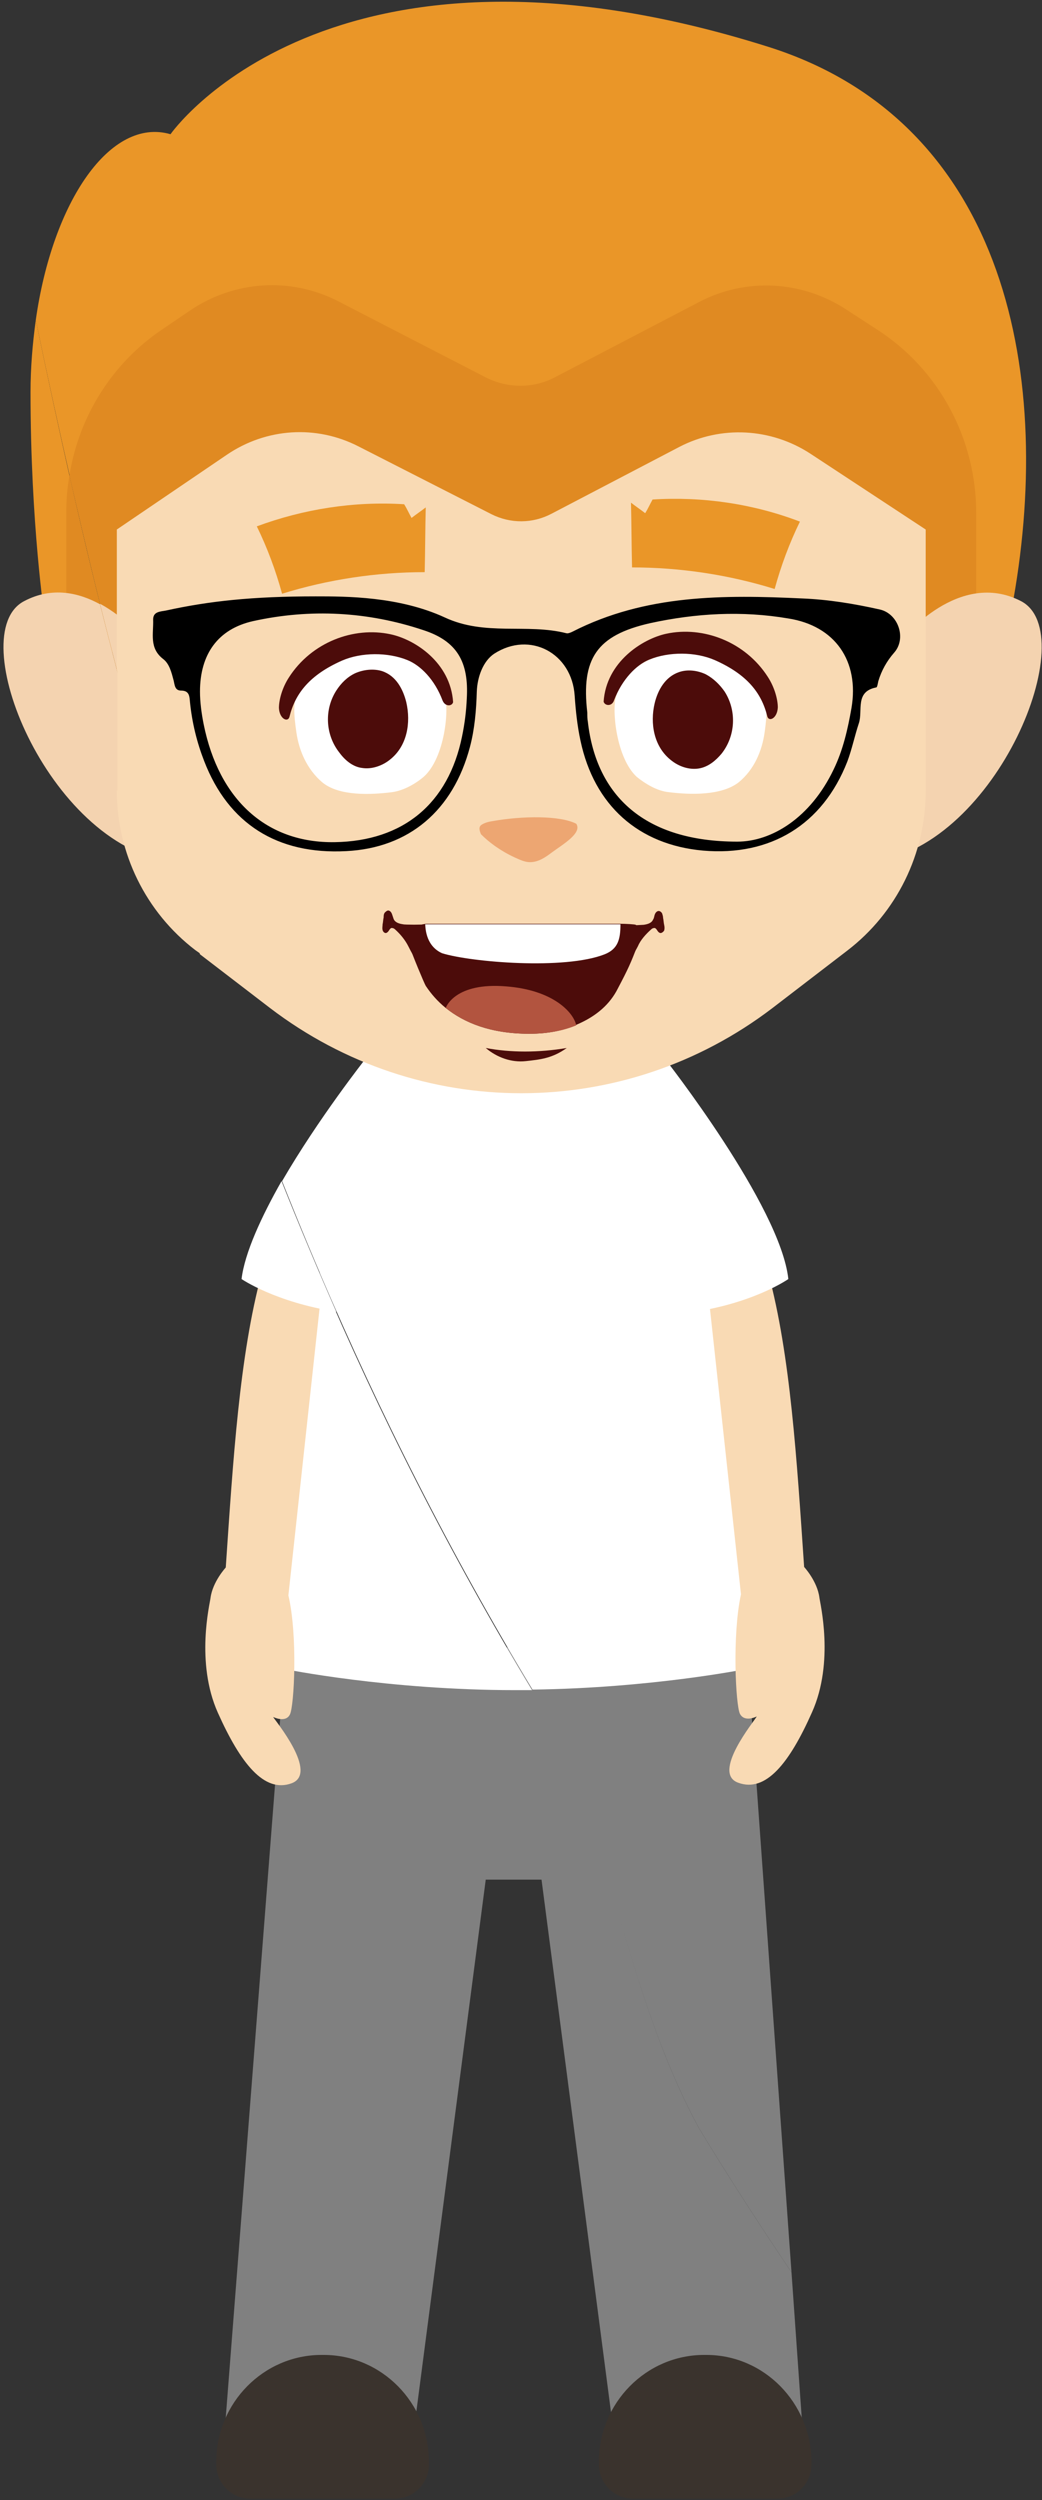 <?xml version="1.0" encoding="utf-8"?>
<!-- Generator: Adobe Illustrator 20.1.0, SVG Export Plug-In . SVG Version: 6.00 Build 0)  -->
<svg version="1.1" id="Calque_1" xmlns="http://www.w3.org/2000/svg" xmlns:xlink="http://www.w3.org/1999/xlink" x="0px" y="0px"
	 viewBox="0 0 198 475" style="enable-background:new 0 0 198 475;" xml:space="preserve">
<rect x="0" y="0" width="198" height="475" fill="#333333" stroke="none"/>
<style type="text/css">
	.st0{fill:#808080;}
	.st1{fill:#3A332D;}
	.st2{fill:#EFC4A0;}
	.st3{fill:#FFFFFF;}
	.st4{fill:#F9DAB4;}
	.st5{fill:#EA9628;}
	.st6{fill:#E08A22;}
	.st7{fill:#F4D3B0;}
	.st8{fill:#EDA672;}
	.st9{fill:#4C0C0A;}
	.st10{fill:#B2543F;}
</style>
<g>
	<g>
		<g>
			<path class="st0" d="M132.8,404.3c-14.3-26.5-16.3-55-30.6-81.5c-2-3.3-3.9-6.5-5.8-9.8l-42.1-0.1L42.5,464.4h35.8l14-107.3h10.6
				l14,107.3h35.8l-2.3-32.7C144.4,422.8,138.5,413.7,132.8,404.3z"/>
			<path class="st0" d="M132.8,404.3c5.7,9.4,11.6,18.5,17.6,27.4l-8.5-118.6L96.3,313c1.9,3.3,3.8,6.5,5.8,9.8
				C116.4,349.3,118.5,377.8,132.8,404.3z"/>
		</g>
	</g>
	<g>
		<g>
			<path class="st1" d="M134.2,447.4h-0.4c-11,0-20,9.1-20,20.3v0.5c0,3.6,2.9,6.5,6.4,6.5h27.6c3.5,0,6.4-2.9,6.4-6.5v-0.5
				C154.1,456.5,145.2,447.4,134.2,447.4z"/>
		</g>
	</g>
	<g>
		<g>
			<path class="st1" d="M61.5,447.4h-0.4c-11,0-20,9.1-20,20.3v0.5c0,3.6,2.9,6.5,6.4,6.5h27.6c3.5,0,6.4-2.9,6.4-6.5v-0.5
				C81.5,456.5,72.5,447.4,61.5,447.4z"/>
		</g>
	</g>
	<g>
		<g>
			<path class="st2" d="M47.5,320.6c0,0-1.5,7.1,5.4,8.1c-0.9-1.4-1.7-2.4-1.9-2.6C51,326.1,48.5,325.3,47.5,320.6z"/>
		</g>
	</g>
	<g>
		<g>
			<path class="st2" d="M148.3,320.6c-1,4.7-3.5,5.5-3.5,5.5c-0.1,0.2-0.9,1.2-1.9,2.6C149.8,327.7,148.3,320.6,148.3,320.6z"/>
		</g>
	</g>
	<g>
		<g>
			<path class="st3" d="M54.1,317.1c0,0,19.6,4,43.8,4c0,0,0,0,0,0c0,0,0,0,0,0c1.1,0,2.2,0,3.2,0c-15.7-26-29-52.4-40.4-79.1
				C57.8,260.8,55,285.9,54.1,317.1z"/>
			<path class="st3" d="M125.5,198.6H121l-23.1,50l-23.1-50h-4.5c0,0-5,14.6-9.5,43.3c11.4,26.7,24.7,53.1,40.4,79.1
				c22.7-0.3,40.5-3.9,40.5-3.9C139.4,238.6,125.5,198.6,125.5,198.6z"/>
		</g>
	</g>
	<g>
		<g>
			<path class="st4" d="M49.7,242c-4.2,15.6-5.4,35.3-6.8,55.8c0,0-2.5,2.7-2.9,5.8c-0.1,1-2.9,12.2,1.4,21.8
				c4.3,9.6,8.8,15.3,14,13.4c5.2-1.9-3.1-11.9-3.5-12.6c0,0,2.4,1.2,3.2-0.5c0.8-1.6,1.5-14.9-0.3-22.6l6.4-58.9L49.7,242z"/>
		</g>
	</g>
	<g>
		<g>
			<path class="st4" d="M140.6,325.6c0.9,1.7,3.2,0.5,3.2,0.5c-0.4,0.8-8.7,10.8-3.5,12.6c5.2,1.9,9.7-3.7,14-13.4
				c4.3-9.6,1.5-20.8,1.4-21.8c-0.4-3.1-2.9-5.8-2.9-5.8c-1.4-20.5-2.6-40.2-6.8-55.8l-11.6,2.1l6.4,58.9
				C139.1,310.7,139.8,324,140.6,325.6z"/>
		</g>
	</g>
	<g>
		<g>
			<path class="st3" d="M45.9,243c0,0,6.4,4.4,18,6.2c-3.6-8.2-7.1-16.5-10.4-24.8C49.7,231.1,46.5,238,45.9,243z"/>
			<path class="st3" d="M97.9,249.9L97.9,249.9h25.9c16.6-0.3,26-6.9,26-6.9c-1.5-13.9-23.5-41.9-23.5-41.9l-4.5-0.6H97.9h0H74
				l-4.5,0.6c0,0-9,11.4-15.9,23.3c3.3,8.3,6.7,16.5,10.4,24.8c2.5,0.4,5.1,0.6,8,0.7H97.9z"/>
		</g>
	</g>
	<g>
		<g>
			<g>
				<path class="st5" d="M192.2,115.9c8.3-43.8-0.6-92.6-46.2-107C62.3-17.5,32.4,25.5,32.4,25.5C21,22.2,10,38.2,6.8,60.8
					c4.4,21.2,9.2,42.2,14.5,63l79.1,39.8L192.2,115.9z"/>
				<path class="st5" d="M5.8,74.5c0,25,2.7,42.9,2.7,42.9l12.8,6.4C15.9,103,11.2,82,6.8,60.8C6.2,65.2,5.8,69.8,5.8,74.5z"/>
			</g>
		</g>
		<g>
			<g>
				<path class="st6" d="M12.6,97.1v33.7h10.5c-3.6-13.4-6.9-26.9-9.9-40.5C12.8,92.6,12.6,94.8,12.6,97.1z"/>
				<path class="st6" d="M185.5,97.5c0-14.1-7-27.2-18.7-34.8l-6-3.9c-8.4-5.5-19.1-6.1-28-1.4l-27.4,14.3c-4,2.1-8.8,2.1-12.9,0.1
					L64.2,57.2c-9-4.6-19.7-3.9-28.1,1.8l-5.3,3.6C21.3,69,15,79.1,13.2,90.3c3.1,13.6,6.4,27.1,9.9,40.5h162.4V97.5z"/>
			</g>
		</g>
		<g>
			<g>
				<path class="st7" d="M4.6,114.2c-11.8,6.1,4.5,46.2,27.8,49.5l0-0.3c-4.9-16.1-9.3-32.3-13.4-48.6C15,112.6,9.9,111.4,4.6,114.2
					z"/>
				<path class="st7" d="M19,114.7c4.1,16.3,8.5,32.5,13.4,48.6L27,121.2C27,121.2,23.8,117.3,19,114.7z"/>
			</g>
		</g>
		<g>
			<g>
				<path class="st7" d="M194,114.2c-11.8-6.1-22.4,7.1-22.4,7.1l-5.4,42.4C189.5,160.4,205.8,120.3,194,114.2z"/>
			</g>
		</g>
		<g>
			<g>
				<path class="st4" d="M22.2,150.2c0,11.9,5.5,23.1,14.9,30.3l1,0.7c-5.9-17.9-11.1-35.9-15.8-54.1V150.2z"/>
				<path class="st4" d="M146.8,191.5l14.2-10.9c9.4-7.2,14.9-18.4,14.9-30.3v-49.7L154,86.2c-7.5-4.9-17-5.4-24.9-1.3l-24.3,12.7
					c-3.6,1.9-7.8,1.9-11.4,0.1L68.1,84.8c-8-4.1-17.5-3.5-25,1.6l-20.9,14.2v26.6c4.7,18.2,10,36.2,15.8,54.1l13.3,10.2
					C79.6,213.1,118.5,213.1,146.8,191.5z"/>
			</g>
		</g>
	</g>
	<path class="st8" d="M97.8,162.9c0.9,0.4,1.9,0.9,2.9,0.9c1.6,0,2.9-0.9,4.1-1.8c2-1.5,5.9-3.7,4.7-5.5c-3.1-1.6-10.3-1.5-15.9-0.5
		c-0.7,0.1-1.5,0.3-2.1,0.7c-0.6,0.4-0.4,1.1-0.1,1.8C92.9,160,95,161.6,97.8,162.9z"/>
	<g>
		<path class="st3" d="M61.2,148.6c3.2,2.7,9.3,2.4,13.3,1.9c2.2-0.3,4.5-1.6,6.1-3c3.9-3.6,4.8-12.7,3.9-15.4
			c-1.5-4.4-5-6.8-9.3-7.8l-5.8-1c-4.8,1.2-10.2,2.8-12.5,7.2c-1.4,2.6-1,5.6-0.6,8.5C56.8,142.7,58.4,146.2,61.2,148.6z"/>
		<path class="st9" d="M68.8,145.9c1.8,0.3,3.8-0.4,5.2-1.5c3.4-2.6,4.1-7.1,3.2-11c-0.6-2.4-1.9-5-4.6-5.9
			c-1.6-0.5-3.5-0.3-5.1,0.4c-1.5,0.7-2.7,1.9-3.6,3.3c-2.3,3.6-2.1,8.4,0.6,11.8C65.6,144.5,67.1,145.7,68.8,145.9z"/>
		<path class="st3" d="M127.1,150.5c4,0.5,10,0.7,13.3-1.9c2.9-2.4,4.4-5.9,4.9-9.5c0.4-2.9,0.7-5.9-0.6-8.5
			c-2.3-4.4-7.7-6-12.5-7.2l-5.8,1c-4.3,0.9-7.8,3.4-9.3,7.8c-0.9,2.6,0,11.8,3.9,15.4C122.6,148.9,124.9,150.3,127.1,150.5z"/>
		<path class="st9" d="M127.6,144.5c1.4,1.1,3.3,1.8,5.2,1.5c1.8-0.3,3.2-1.5,4.3-2.8c2.7-3.4,2.9-8.2,0.6-11.8
			c-0.9-1.3-2.1-2.5-3.6-3.3c-1.5-0.7-3.4-1-5.1-0.4c-2.6,0.9-4,3.4-4.6,5.9C123.5,137.4,124.2,141.9,127.6,144.5z"/>
		<path class="st9" d="M55,136.2c1.1-4.5,3.9-8,10-10.7c3.7-1.6,8.7-1.6,12.4-0.1c2.5,1,5.2,3.7,6.7,7.7c0.5,1.2,1.8,1.1,2,0.3
			c-0.5-7.5-7.2-11.9-11.9-12.9c-7-1.5-15,1.5-19.3,8.2c-1.3,2-1.9,4.3-1.9,5.8C53.1,136.6,54.7,137.3,55,136.2z"/>
		<g>
			<path class="st9" d="M116.7,133c1.5-3.9,4.2-6.7,6.7-7.7c3.7-1.5,8.7-1.5,12.4,0.1c6.1,2.7,8.9,6.2,10,10.7
				c0.3,1.1,1.9,0.4,2-1.7c0-1.5-0.6-3.8-1.9-5.8c-4.3-6.7-12.3-9.7-19.3-8.2c-4.6,1-11.4,5.4-11.9,12.9
				C114.9,134.1,116.3,134.3,116.7,133z"/>
		</g>
	</g>
	<path class="st5" d="M80.7,108.7c0.1-4.1,0.1-8.2,0.2-12.3c-0.9,0.7-1.8,1.3-2.7,2c-0.5-0.9-0.9-1.8-1.4-2.6
		c-9.5-0.6-19.1,0.9-28,4.2c2,4.1,3.6,8.4,4.8,12.8C62.3,110.1,71.5,108.7,80.7,108.7z"/>
	<path class="st5" d="M147.2,111.9c1.2-4.4,2.8-8.7,4.8-12.8c-8.9-3.4-18.5-4.8-28-4.2c-0.5,0.9-0.9,1.8-1.4,2.6
		c-0.9-0.7-1.8-1.3-2.7-2c0.1,4.1,0.1,8.2,0.2,12.3C129.3,107.8,138.5,109.2,147.2,111.9z"/>
	<g>
		<path class="st9" d="M99.9,201.6c2.7-0.3,5-0.5,7.8-2.5c-5.3,0.9-10.7,0.9-15.4,0C94.4,200.9,97.2,201.9,99.9,201.6z"/>
		<g>
			<path class="st9" d="M120.2,181.6c0.3-0.6,0.7-1.2,1-1.8c0.5-1.2,1.5-2.3,2.5-3.2c0.2-0.2,0.4-0.3,0.7-0.3
				c0.4,0.1,0.5,0.7,0.9,0.9c0.3,0.2,0.7-0.1,0.9-0.4c0.1-0.3,0.1-0.7,0-1.1c-0.1-0.4-0.1-0.9-0.2-1.3c0-0.3-0.1-0.6-0.2-0.9
				c-0.2-0.3-0.5-0.5-0.8-0.4c-0.3,0.1-0.5,0.4-0.6,0.7c-0.1,0.3-0.1,0.6-0.3,0.9c-0.3,0.7-1.1,0.9-1.8,1c-0.3,0-2.6,0.2-2.6,0
				c-0.2,2.6-0.3,5.2-0.5,7.8c0-0.3,0.4-0.7,0.5-0.9C119.8,182.3,120,181.9,120.2,181.6z"/>
			<path class="st9" d="M73.5,177.2c0.4-0.2,0.5-0.8,0.9-0.9c0.3,0,0.5,0.1,0.7,0.3c1,0.9,1.9,2,2.5,3.2c0.3,0.6,0.6,1.2,1,1.8
				c0.2,0.3,0.4,0.7,0.5,1c0.1,0.2,0.5,0.7,0.5,0.9c-0.2-2.6,1.1-5.3,1-7.9c0,0.1-3.8,0.1-4,0c-0.7-0.1-1.5-0.3-1.8-1
				c-0.1-0.3-0.2-0.6-0.3-0.9c-0.1-0.3-0.3-0.6-0.6-0.7c-0.3-0.1-0.6,0.2-0.8,0.4c-0.2,0.3-0.2,0.6-0.2,0.9
				c-0.1,0.4-0.1,0.9-0.2,1.3c0,0.4-0.1,0.7,0,1.1C72.8,177.1,73.2,177.4,73.5,177.2z"/>
			<g>
				<g>
					<g>
						<path class="st9" d="M80.9,187.3c1,1.5,2.2,2.9,3.8,4.2c3.5,2.8,8.5,4.9,15.9,4.9c3.5,0,6.4-0.6,8.9-1.7
							c3.8-1.6,6.4-3.9,7.9-6.9c1.9-3.6,2.5-4.9,3.7-8.1c0.5-1.3,0.8-3.3-0.3-4c-0.1-0.1-2-0.2-2.9-0.2H81.2c-2.2,0-4.2,2.2-3.4,4.2
							C78.3,181.3,80.6,186.8,80.9,187.3z"/>
					</g>
				</g>
				<g>
					<g>
						<path class="st3" d="M84,181.1c5.5,1.7,23.3,3.2,30.9,0.2c2.5-1,3-2.8,3-5.7l-37.1,0C80.9,178.3,82,180.2,84,181.1z"/>
					</g>
				</g>
				<g>
					<g>
						<path class="st10" d="M109.5,194.8c-0.5-2.4-4.3-6.7-13.3-7.4c-9.6-0.8-11.4,3.8-11.5,4.1c3.5,2.8,8.5,4.9,15.9,4.9
							C104.1,196.4,107.1,195.8,109.5,194.8z"/>
					</g>
				</g>
			</g>
		</g>
	</g>
	<path d="M31,125.2c1.2,0.9,1.6,2.6,2,4.1c0.2,0.8,0.2,1.9,1.4,1.9c1.6,0,1.6,1.1,1.7,2.2c0.4,3.9,1.3,7.6,2.7,11.2
		c4.6,11.9,13.9,17.8,27,17.1c11.9-0.6,20.3-7.7,23.5-19.8c0.9-3.4,1.2-7,1.3-10.5c0.1-2.8,1.2-5.8,3.3-7.2c6.8-4.4,14.8-0.1,15.3,8
		c0.2,2.9,0.5,5.7,1.1,8.5c2.6,12.3,11,19.8,23.3,20.9c12.8,1.1,22.7-4.9,27.4-16.9c0.9-2.4,1.4-4.9,2.2-7.3c0.8-2.4-0.8-6,3.3-6.8
		c0.2,0,0.3-0.8,0.4-1.2c0.6-2,1.6-3.8,3-5.4c2.4-2.7,0.8-7.4-2.7-8.2c-4.9-1.1-9.8-1.9-14.7-2.1c-14.9-0.7-29.8-0.8-43.7,6.3
		c-0.4,0.2-0.9,0.4-1.2,0.3c-7.5-1.9-15.4,0.6-23.1-3c-8.7-4-18.7-4-24.5-4c-12.1,0-20.3,0.9-28.5,2.7c-1.1,0.2-2.4,0.2-2.4,1.7
		C29.2,120.4,28.3,123.1,31,125.2z M123.5,118.4c8.7-1.9,17.5-2.4,26.3-0.9c8.9,1.4,13.5,8.1,12,17c-0.7,4-1.6,8-3.4,11.7
		c-4.4,9.2-11.8,13.7-18.3,13.7c-17.5,0-26.8-8.6-28.4-22.8c-0.1-0.5-0.1-1.1-0.1-1.7C110.4,125.1,113.4,120.7,123.5,118.4z
		 M48.1,118c10.9-2.4,21.8-1.8,32.3,1.7c6.5,2.1,8.7,6.1,8.3,13c-0.1,2.4-0.4,4.8-0.9,7.2c-2.6,12.8-11.2,19.9-24.2,20.1
		c-12.9,0.2-22-8-24.9-22.4c-0.4-2-0.7-4.2-0.7-6.2C38,124.3,41.4,119.5,48.1,118z"/>
</g>
</svg>
